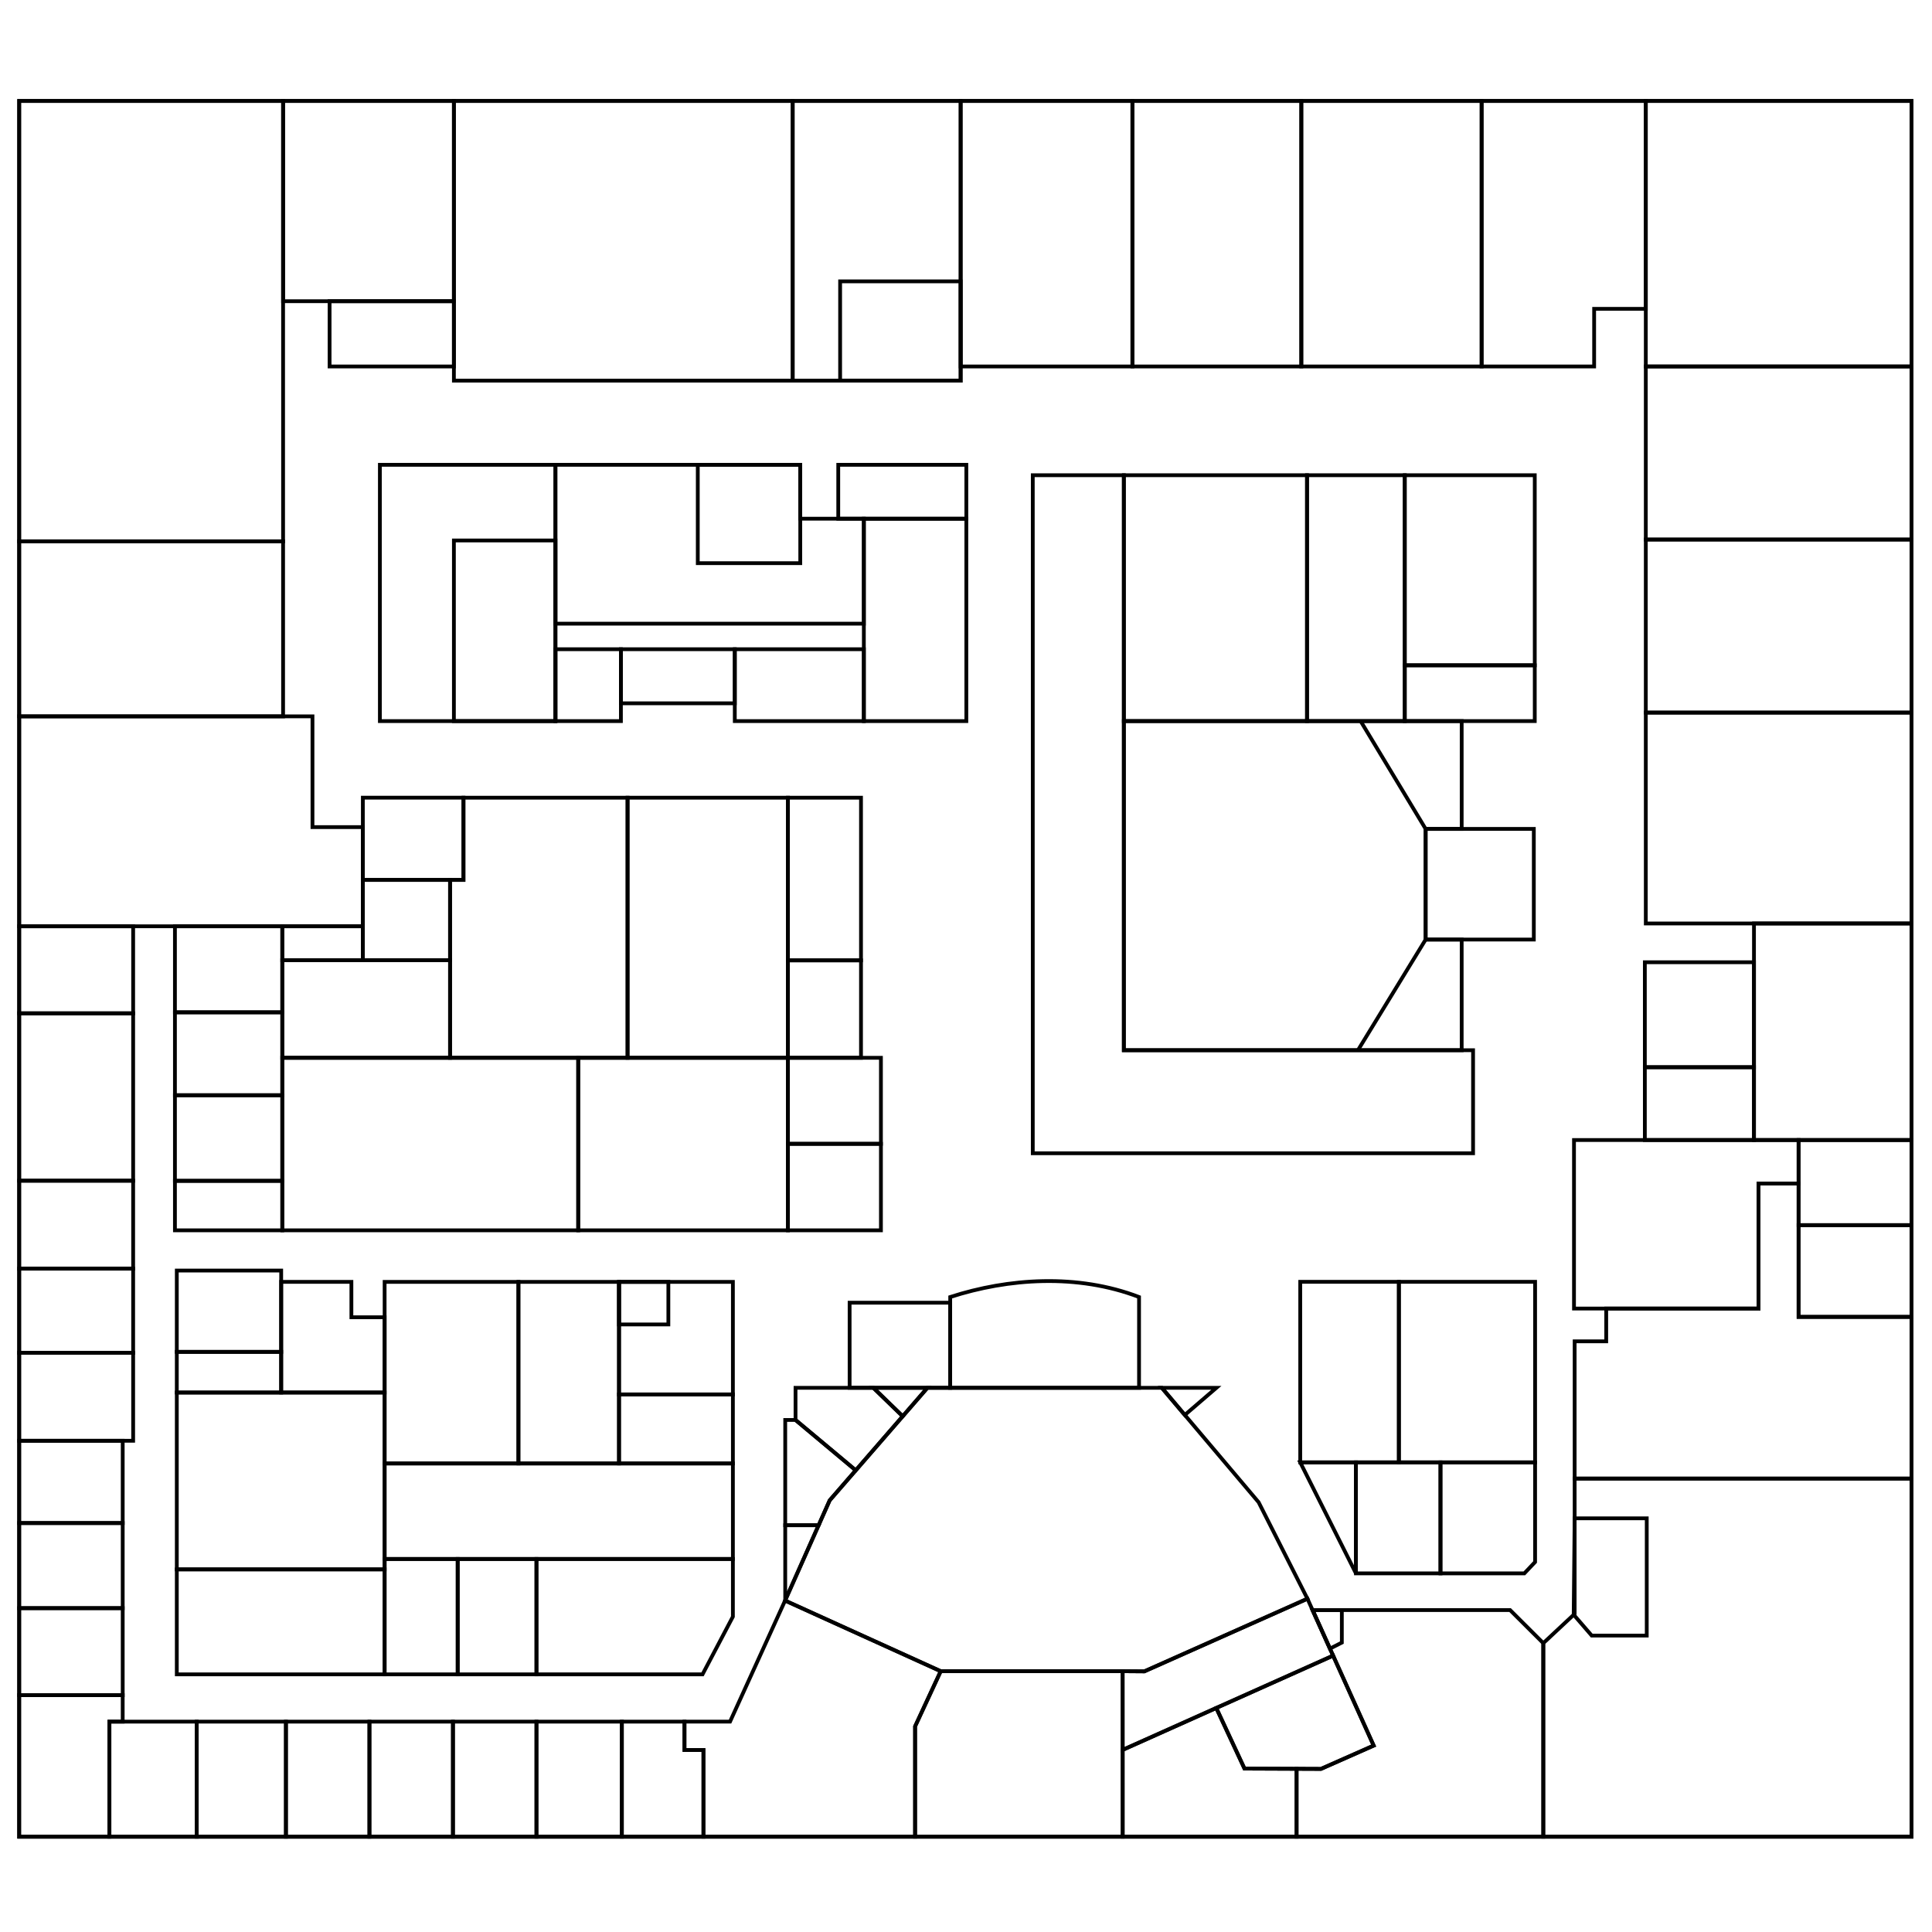 <svg width="1024" height="1024" viewBox="0 0 1024 1024" fill="none" xmlns="http://www.w3.org/2000/svg">
<path d="M10.168 973.506H1013.13V53.51H10.168V973.506Z" stroke="black" stroke-width="2"/>
<path d="M953.283 697.974H1013.13V649.354H953.283V697.974Z" stroke="black" stroke-width="2"/>
<path d="M953.283 649.354H1013.13V604.243H953.283V649.354Z" stroke="black" stroke-width="2"/>
<path d="M929.644 604.243H1013.13V489.46H929.644V604.243Z" stroke="black" stroke-width="2"/>
<path d="M871.802 565.648H929.644V510.01H871.802V565.648Z" stroke="black" stroke-width="2"/>
<path d="M871.802 604.243H929.644V565.648H871.802V604.243Z" stroke="black" stroke-width="2"/>
<path d="M872.305 489.46H1013.13V377.684H872.305V489.46Z" stroke="black" stroke-width="2"/>
<path d="M872.305 377.684H1013.13V285.958H872.305V377.684Z" stroke="black" stroke-width="2"/>
<path d="M872.305 285.958H1013.13V194.231H872.305V285.958Z" stroke="black" stroke-width="2"/>
<path d="M872.305 194.231H1013.13V53.51H872.305V194.231Z" stroke="black" stroke-width="2"/>
<path d="M689.727 194.231H785.291V53.51H689.727V194.231Z" stroke="black" stroke-width="2"/>
<path d="M600.199 194.231H689.727V53.51H600.199V194.231Z" stroke="black" stroke-width="2"/>
<path d="M509.161 194.231H600.199V53.51H509.161V194.231Z" stroke="black" stroke-width="2"/>
<path d="M420.135 201.75H509.161V53.51H420.135V201.75Z" stroke="black" stroke-width="2"/>
<path d="M445.284 201.75H509.161V149.12H445.284V201.75Z" stroke="black" stroke-width="2"/>
<path d="M240.575 201.75H420.135V53.51H240.575V201.75Z" stroke="black" stroke-width="2"/>
<path d="M174.686 194.231H240.575V159.646H174.686V194.231Z" stroke="black" stroke-width="2"/>
<path d="M10.168 286.96H150.041V53.51H10.168V286.96Z" stroke="black" stroke-width="2"/>
<path d="M10.168 379.689H150.041V286.96H10.168V379.689Z" stroke="black" stroke-width="2"/>
<path d="M10.168 537.077H70.572V490.963H10.168V537.077Z" stroke="black" stroke-width="2"/>
<path d="M10.168 625.796H70.572V537.077H10.168V625.796Z" stroke="black" stroke-width="2"/>
<path d="M10.168 672.411H70.572V625.796H10.168V672.411Z" stroke="black" stroke-width="2"/>
<path d="M10.168 717.021H70.572V672.411H10.168V717.021Z" stroke="black" stroke-width="2"/>
<path d="M10.168 763.636H70.572V717.021H10.168V763.636Z" stroke="black" stroke-width="2"/>
<path d="M10.168 807.244H65.039V763.636H10.168V807.244Z" stroke="black" stroke-width="2"/>
<path d="M10.168 852.355H65.039V807.244H10.168V852.355Z" stroke="black" stroke-width="2"/>
<path d="M10.168 898.469H65.039V852.355H10.168V898.469Z" stroke="black" stroke-width="2"/>
<path d="M57.997 973.506H104.27V912.503H57.997V973.506Z" stroke="black" stroke-width="2"/>
<path d="M104.271 973.506H151.55V912.503H104.271V973.506Z" stroke="black" stroke-width="2"/>
<path d="M151.55 973.506H195.811V912.503H151.55V973.506Z" stroke="black" stroke-width="2"/>
<path d="M195.811 973.506H240.072V912.503H195.811V973.506Z" stroke="black" stroke-width="2"/>
<path d="M240.072 973.506H284.334V912.503H240.072V973.506Z" stroke="black" stroke-width="2"/>
<path d="M284.334 973.506H329.601V912.503H284.334V973.506Z" stroke="black" stroke-width="2"/>
<path d="M93.708 887.442H203.858V831.804H93.708V887.442Z" stroke="black" stroke-width="2"/>
<path d="M93.708 831.804H203.858V738.073H93.708V831.804Z" stroke="black" stroke-width="2"/>
<path d="M93.708 738.073H149.035V716.52H93.708V738.073Z" stroke="black" stroke-width="2"/>
<path d="M93.708 716.52H149.035V673.414H93.708V716.52Z" stroke="black" stroke-width="2"/>
<path d="M203.858 826.291H388.448V775.666H203.858V826.291Z" stroke="black" stroke-width="2"/>
<path d="M203.858 775.666H274.777V679.429H203.858V775.666Z" stroke="black" stroke-width="2"/>
<path d="M274.777 775.666H328.092V679.429H274.777V775.666Z" stroke="black" stroke-width="2"/>
<path d="M328.092 775.666H388.448V739.076H328.092V775.666Z" stroke="black" stroke-width="2"/>
<path d="M328.092 739.076H388.448V679.429H328.092V739.076Z" stroke="black" stroke-width="2"/>
<path d="M328.092 701.984H354.246V679.428H328.092V701.984Z" stroke="black" stroke-width="2"/>
<path d="M203.858 887.442H242.587V826.291H203.858V887.442Z" stroke="black" stroke-width="2"/>
<path d="M242.587 887.442H284.334V826.291H242.587V887.442Z" stroke="black" stroke-width="2"/>
<path d="M372.353 887.442H284.334V826.291H388.448V856.866L372.353 887.442Z" stroke="black" stroke-width="2"/>
<path d="M372.842 973.504V927.544H362.791V912.503H329.586V973.504H372.842Z" stroke="black" stroke-width="2"/>
<path d="M1013.13 973.504V783.677H834.596V855.377L817.978 870.915V973.504H1013.13Z" stroke="black" stroke-width="2"/>
<path d="M872.808 866.891H843.643L834.093 855.847L834.596 804.738H872.808V866.891Z" stroke="black" stroke-width="2"/>
<path d="M728.073 925.193L700.125 937.557L659.602 937.391L644.645 905.26L706.576 877.524L728.073 925.193Z" stroke="black" stroke-width="2"/>
<path d="M706.576 877.524L595.042 927.474L595.017 885.773L606.522 885.86L692.97 847.352L706.576 877.524Z" stroke="black" stroke-width="2"/>
<path d="M687.212 973.506V937.504L659.602 937.391L644.645 905.26L595.042 927.474V973.506H687.212Z" stroke="black" stroke-width="2"/>
<path d="M595.017 885.773H498.599L485.018 915.01V973.506H595.042L595.017 885.773Z" stroke="black" stroke-width="2"/>
<path d="M362.791 912.503H386.939L416.112 848.345L498.599 885.773L485.018 915.01V973.506L372.842 973.504V927.544H362.791V912.503Z" stroke="black" stroke-width="2"/>
<path d="M817.978 870.915L800.37 853.368H695.683L728.073 925.193L700.125 937.557L687.212 937.504V973.506L817.978 973.504V870.915Z" stroke="black" stroke-width="2"/>
<path d="M692.97 847.352L667.093 796.217L615.791 735.567H491.557L439.751 795.214L416.112 848.345L498.599 885.773L595.017 885.775L606.522 885.86L692.97 847.352Z" stroke="black" stroke-width="2"/>
<path d="M603.719 735.567V687.448C571.026 674.917 534.357 677.496 503.628 687.448V735.567H603.719Z" stroke="black" stroke-width="2"/>
<path d="M450.314 735.567H503.628V690.456H450.314V735.567Z" stroke="black" stroke-width="2"/>
<path d="M478.456 750.651L462.888 735.567H421.644V752.609L453.565 779.309L478.456 750.651Z" stroke="black" stroke-width="2"/>
<path d="M421.644 752.609H416.187V808.399H433.885L439.751 795.214L453.565 779.309L421.644 752.609Z" stroke="black" stroke-width="2"/>
<path d="M416.187 808.399V848.175L433.885 808.399H416.187Z" stroke="black" stroke-width="2"/>
<path d="M615.791 735.567H644.711L627.974 749.969L615.791 735.567Z" stroke="black" stroke-width="2"/>
<path d="M711.202 853.368V870.601L704.9 873.807L695.683 853.368H711.202Z" stroke="black" stroke-width="2"/>
<path d="M813.63 827.892V775.082H763.483V833.917H807.94L813.63 827.892Z" stroke="black" stroke-width="2"/>
<path d="M718.67 833.917H763.483V775.082H718.67V833.917Z" stroke="black" stroke-width="2"/>
<path d="M689.151 775.083H741.432V679.387H689.151V775.083Z" stroke="black" stroke-width="2"/>
<path d="M741.432 775.083H813.63V679.387H741.432V775.083Z" stroke="black" stroke-width="2"/>
<path d="M718.67 833.917V775.082H689.151L718.67 833.917Z" stroke="black" stroke-width="2"/>
<path d="M932.062 693.555V627.282H953.286V604.239H834.253V693.555H932.062Z" stroke="black" stroke-width="2"/>
<path d="M834.596 783.677V710.931H851.329V693.555H932.062V627.282H953.283V697.974H1013.13L1013.13 783.677H834.596Z" stroke="black" stroke-width="2"/>
<path d="M785.291 194.231H844.927V163.694H872.305V53.51H785.291V194.231Z" stroke="black" stroke-width="2"/>
<path d="M774.721 556.635V497.991H755.614V439.346H774.721V382.19H595.659V556.635H774.721Z" stroke="black" stroke-width="2"/>
<path d="M755.616 497.981H812.955V439.336H755.616V497.981Z" stroke="black" stroke-width="2"/>
<path d="M755.614 497.991L719.737 556.635" stroke="black" stroke-width="2"/>
<path d="M755.616 439.346L721.16 382.19" stroke="black" stroke-width="2"/>
<path d="M780.759 611.248V556.635H595.659V251.876H547.392V556.635V611.248H780.759Z" stroke="black" stroke-width="2"/>
<path d="M595.659 382.19H692.745V251.876H595.659V382.19Z" stroke="black" stroke-width="2"/>
<path d="M692.745 382.19H744.551V251.876H692.745V382.19Z" stroke="black" stroke-width="2"/>
<path d="M744.551 382.19H813.458V352.622H744.551V382.19Z" stroke="black" stroke-width="2"/>
<path d="M744.551 352.622H813.458V251.876H744.551V352.622Z" stroke="black" stroke-width="2"/>
<path d="M92.721 652.096H149.625V625.868H92.721V652.096Z" stroke="black" stroke-width="2"/>
<path d="M92.721 625.868H149.625V580.502H92.721V625.868Z" stroke="black" stroke-width="2"/>
<path d="M92.721 580.501H149.625V536.552H92.721V580.501Z" stroke="black" stroke-width="2"/>
<path d="M92.721 536.552H149.625V490.951H92.721V536.552Z" stroke="black" stroke-width="2"/>
<path d="M192.317 490.951V438.385H165.616V379.678H10.174V490.951H165.616H192.317Z" stroke="black" stroke-width="2"/>
<path d="M203.862 738.058V698.176H186.249V679.414H149.03V738.058H203.862Z" stroke="black" stroke-width="2"/>
<path d="M149.625 652.096H306.468V560.654H149.625V652.096Z" stroke="black" stroke-width="2"/>
<path d="M149.625 560.654H238.539V508.907H149.625V560.654Z" stroke="black" stroke-width="2"/>
<path d="M149.625 508.907H192.317V490.951H149.625V508.907Z" stroke="black" stroke-width="2"/>
<path d="M192.317 508.907H238.539V466.376H192.317V508.907Z" stroke="black" stroke-width="2"/>
<path d="M192.317 466.376H245.652V422.781H192.317V466.376Z" stroke="black" stroke-width="2"/>
<path d="M306.468 652.096H417.621V560.654H306.468V652.096Z" stroke="black" stroke-width="2"/>
<path d="M417.621 652.096H466.912V606.248H417.621V652.096Z" stroke="black" stroke-width="2"/>
<path d="M417.621 606.248H466.912V560.654H417.621V606.248Z" stroke="black" stroke-width="2"/>
<path d="M417.621 560.654H456.349V509.008H417.621V560.654Z" stroke="black" stroke-width="2"/>
<path d="M417.621 509.008H456.349V422.795H417.621V509.008Z" stroke="black" stroke-width="2"/>
<path d="M332.619 560.654H417.621V422.795H332.619V560.654Z" stroke="black" stroke-width="2"/>
<path d="M332.619 422.795H245.652V466.376H238.539V560.654H332.619V422.795Z" stroke="black" stroke-width="2"/>
<path d="M201.344 382.195H294.393V246.36H201.344V382.195Z" stroke="black" stroke-width="2"/>
<path d="M240.575 382.195H294.393V286.459H240.575V382.195Z" stroke="black" stroke-width="2"/>
<path d="M294.393 382.195H329.098V344.101H294.393V382.195Z" stroke="black" stroke-width="2"/>
<path d="M329.098 372.763H389.454V344.101H329.098V372.763Z" stroke="black" stroke-width="2"/>
<path d="M389.454 382.195H457.858V344.101H389.454V382.195Z" stroke="black" stroke-width="2"/>
<path d="M457.858 382.195H512.179V274.931H457.858V382.195Z" stroke="black" stroke-width="2"/>
<path d="M457.861 330.555V274.918H444.293H424.158V246.356H294.39V330.555H457.861Z" stroke="black" stroke-width="2"/>
<path d="M369.838 298.489H424.159V246.36H369.838V298.489Z" stroke="black" stroke-width="2"/>
<path d="M444.293 274.931H512.179V246.356H444.293V274.931Z" stroke="black" stroke-width="2"/>
<path d="M240.575 53.511H150.041V159.646H240.575V53.511Z" stroke="black" stroke-width="2"/>
<path d="M10.156 898.469V973.5H58V912.5H65.031V898.469H58H10.156Z" stroke="black" stroke-width="2"/>
<path d="M462.888 735.567L478.456 750.651L491.557 735.567H462.888Z" stroke="black" stroke-width="2"/>
</svg>
